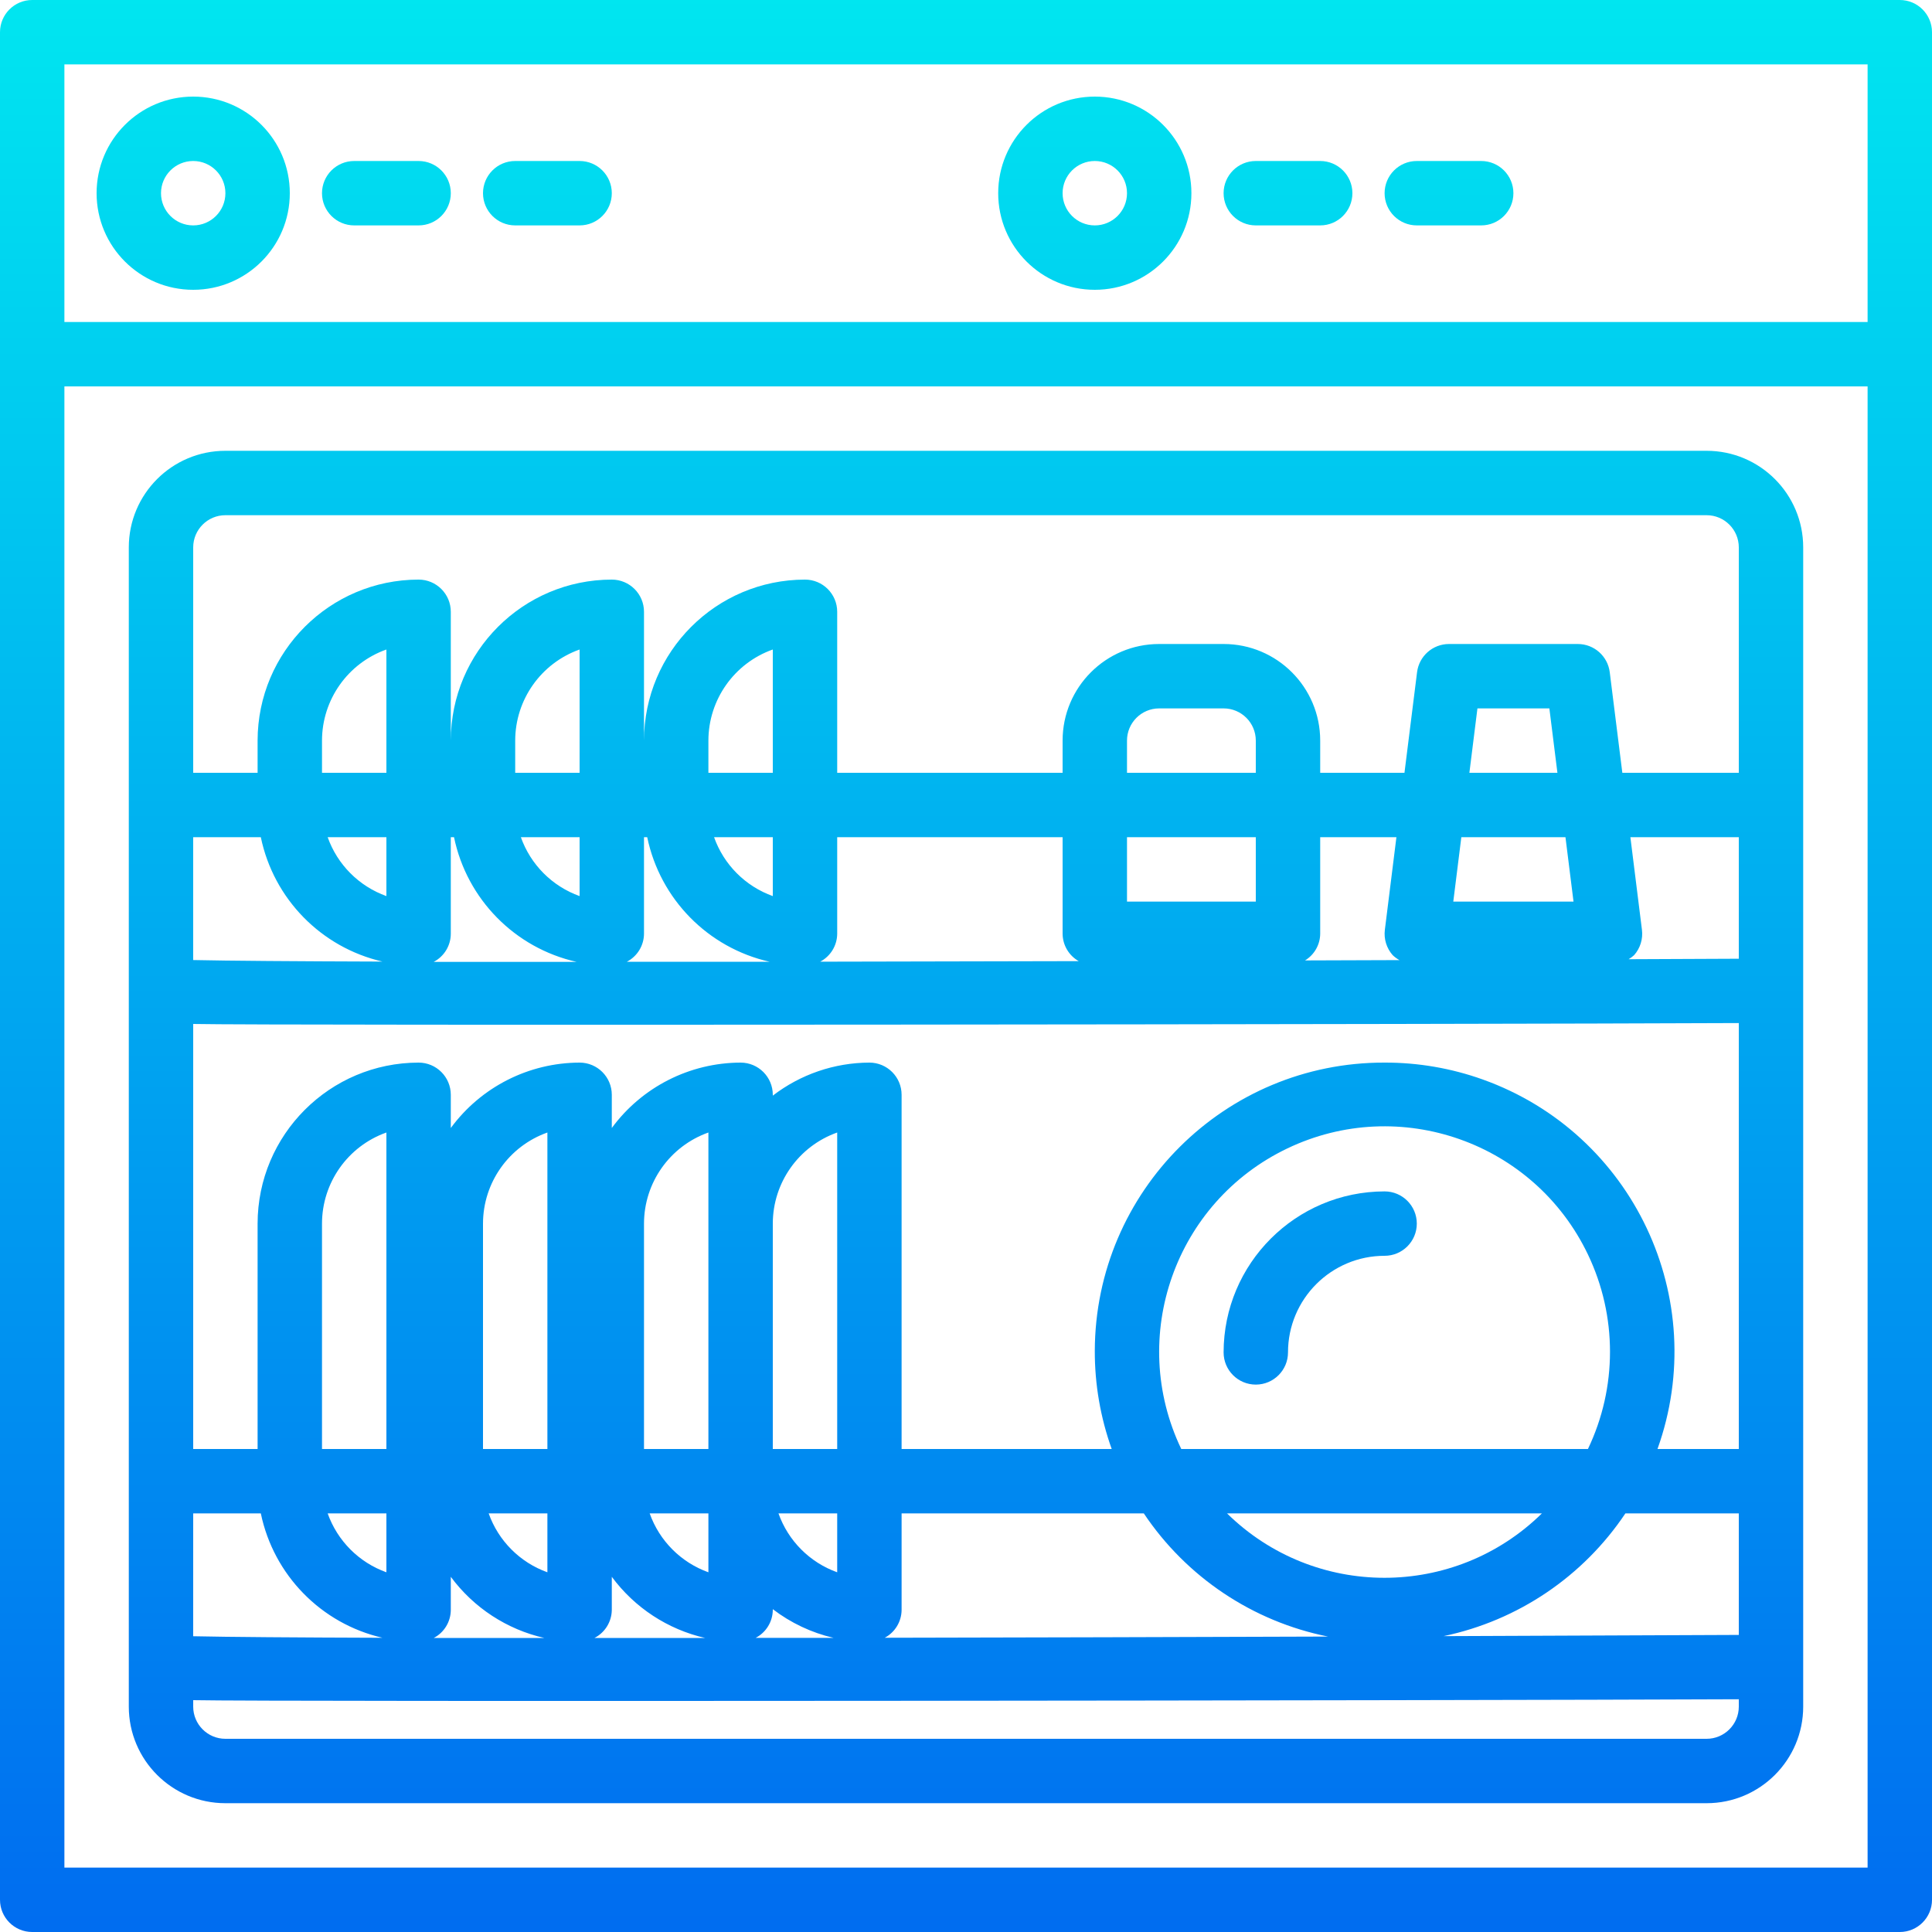 <?xml version="1.0" encoding="iso-8859-1"?>
<!-- Generator: Adobe Illustrator 19.0.0, SVG Export Plug-In . SVG Version: 6.00 Build 0)  -->
<svg version="1.1" id="Capa_1" xmlns="http://www.w3.org/2000/svg" xmlns:xlink="http://www.w3.org/1999/xlink" x="0px" y="0px"
	 viewBox="0 0 480 480" style="enable-background:new 0 0 480 480;" xml:space="preserve">
<g>
	
		<linearGradient id="SVGID_1_" gradientUnits="userSpaceOnUse" x1="-26.875" y1="557.875" x2="-26.875" y2="618.258" gradientTransform="matrix(8 0 0 -8 455 4941)">
		<stop  offset="0" style="stop-color:#006DF0"/>
		<stop  offset="1" style="stop-color:#00E7F0"/>
	</linearGradient>
	<path style="fill:url(#SVGID_1_);" d="M472,0H8C3.582,0,0,3.582,0,8v464c0,4.418,3.582,8,8,8h464c4.418,0,8-3.582,8-8V8
		C480,3.582,476.418,0,472,0z M16,16h448v64H16V16z M16,464V96h448v368H16z"/>
	
		<linearGradient id="SVGID_2_" gradientUnits="userSpaceOnUse" x1="-26.875" y1="557.875" x2="-26.875" y2="618.258" gradientTransform="matrix(8 0 0 -8 455 4941)">
		<stop  offset="0" style="stop-color:#006DF0"/>
		<stop  offset="1" style="stop-color:#00E7F0"/>
	</linearGradient>
	<path style="fill:url(#SVGID_2_);" d="M424,112H56c-13.255,0-24,10.745-24,24v288c0,13.255,10.745,24,24,24l0,0h368
		c13.255,0,24-10.745,24-24l0,0V136C448,122.745,437.255,112,424,112z M64.8,208c3.18,15.32,14.985,27.388,30.232,30.904
		c-21.904-0.072-38.312-0.192-47.04-0.384V208L64.8,208z M192,192h-16v-8c0.012-10.168,6.418-19.229,16-22.632V192z M312,192h-32v-8
		c0-4.418,3.582-8,8-8h16c4.418,0,8,3.582,8,8V192z M312,208v16h-32v-16H312z M388.936,208l2,16h-29.872l2-16H388.936z M365.064,192
		l2-16h17.872l2,16H365.064z M293.48,360c-13.343-27.901-1.542-61.337,26.36-74.68c27.901-13.343,61.337-1.542,74.68,26.359
		c7.307,15.278,7.307,33.043,0,48.321H293.48z M383.08,376c-21.712,21.332-56.512,21.332-78.224,0H383.08z M344,264
		c-39.654-0.111-71.89,31.945-72.001,71.598c-0.023,8.316,1.398,16.572,4.201,24.402H224v-88c0-4.418-3.582-8-8-8
		c-8.684,0.029-17.117,2.914-24,8.208V272c0-4.418-3.582-8-8-8c-12.64,0.035-24.513,6.064-32,16.248V272c0-4.418-3.582-8-8-8
		c-12.64,0.035-24.513,6.064-32,16.248V272c0-4.418-3.582-8-8-8c-22.08,0.026-39.974,17.92-40,40v56H48V254.4
		c18.048,0.416,314.04,0.096,384-0.224V360h-20.2c13.365-37.334-6.065-78.434-43.398-91.799
		C360.572,265.398,352.316,263.977,344,264z M176,304v56h-16v-56c0.012-10.168,6.418-19.229,16-22.632V304z M136,360h-16v-56
		c0.012-10.168,6.418-19.229,16-22.632V360z M96,360H80v-56c0.012-10.168,6.418-19.229,16-22.632V360z M96,376v14.632
		c-6.813-2.441-12.169-7.813-14.592-14.632H96z M136,376v14.632c-6.813-2.441-12.169-7.813-14.592-14.632H136z M176,376v14.632
		c-6.813-2.441-12.169-7.813-14.592-14.632H176z M192,360v-56c0.012-10.168,6.418-19.229,16-22.632V360H192z M208,376v14.632
		c-6.813-2.441-12.169-7.813-14.592-14.632H208z M112,232v-24h0.8c3.193,15.408,15.105,27.523,30.456,30.976
		c-12.72,0-24.64,0-35.504,0C110.353,237.619,111.988,234.933,112,232z M160.8,208c3.194,15.381,15.078,27.478,30.4,30.944h-35.456
		c2.594-1.349,4.231-4.02,4.256-6.944v-24H160.8z M144,222.632c-6.813-2.441-12.169-7.813-14.592-14.632H144V222.632z M432,238.192
		l-27.376,0.12c0.496-0.285,0.958-0.626,1.376-1.016c1.517-1.721,2.222-4.011,1.936-6.288L405.064,208H432V238.192z M346,237.296
		c0.504,0.487,1.072,0.905,1.688,1.24l-23.456,0.08c2.313-1.408,3.738-3.908,3.768-6.616v-24h18.936l-2.872,23.008
		C343.778,233.285,344.483,235.575,346,237.296z M268.016,238.792c-21.984,0.056-43.6,0.104-64.24,0.136
		c2.576-1.355,4.199-4.017,4.224-6.928v-24h56v24c0.027,2.815,1.551,5.403,4,6.792L268.016,238.792z M192,222.632
		c-6.813-2.441-12.169-7.813-14.592-14.632H192V222.632z M144,192h-16v-8c0.012-10.168,6.418-19.229,16-22.632V192z M96,192H80v-8
		c0.012-10.168,6.418-19.229,16-22.632V192z M96,208v14.632c-6.813-2.441-12.169-7.813-14.592-14.632H96z M48,376h16.8
		c3.18,15.32,14.985,27.388,30.232,30.904c-21.904-0.072-38.312-0.192-47.04-0.384L48,376z M112,400v-8.248
		c5.683,7.687,13.935,13.08,23.256,15.2c-9.728,0-18.952,0-27.496,0C110.35,405.597,111.981,402.923,112,400L112,400z M152,400
		v-8.248c5.67,7.675,13.9,13.066,23.2,15.2h-27.512C150.301,405.611,151.96,402.937,152,400L152,400z M192,400v-0.208
		c4.466,3.42,9.61,5.85,15.088,7.128h-19.344C190.329,405.573,191.964,402.914,192,400L192,400z M224,400v-24h60.176
		c10.609,15.848,27.061,26.85,45.76,30.6c-37.096,0.128-74.752,0.232-110.12,0.296C222.367,405.535,223.971,402.891,224,400L224,400
		z M403.824,376H432v30.192c-23.2,0.104-47.928,0.208-73.36,0.304C377.11,402.632,393.331,391.684,403.824,376L403.824,376z M56,128
		h368c4.418,0,8,3.582,8,8v56h-28.936l-3.128-24.992c-0.5-4.003-3.902-7.007-7.936-7.008h-32c-4.034,0.001-7.436,3.005-7.936,7.008
		L348.936,192H328v-8c0-13.255-10.745-24-24-24h-16c-13.255,0-24,10.745-24,24v8h-56v-40c0-4.418-3.582-8-8-8
		c-22.08,0.026-39.974,17.92-40,40v-32c0-4.418-3.582-8-8-8c-22.08,0.026-39.974,17.92-40,40v-32c0-4.418-3.582-8-8-8
		c-22.08,0.026-39.974,17.92-40,40v8H48v-56C48,131.582,51.582,128,56,128z M424,432H56c-4.418,0-8-3.582-8-8v-1.6
		c18.048,0.416,314.04,0.096,384-0.224V424C432,428.418,428.418,432,424,432z"/>
</g>
<g>
	
		<linearGradient id="SVGID_3_" gradientUnits="userSpaceOnUse" x1="-15.875" y1="557.875" x2="-15.875" y2="618.258" gradientTransform="matrix(8 0 0 -8 455 4941)">
		<stop  offset="0" style="stop-color:#006DF0"/>
		<stop  offset="1" style="stop-color:#00E7F0"/>
	</linearGradient>
	<path style="fill:url(#SVGID_3_);" d="M344,296c-22.08,0.026-39.974,17.92-40,40c0,4.418,3.582,8,8,8s8-3.582,8-8
		c0-13.255,10.745-24,24-24c4.418,0,8-3.582,8-8S348.418,296,344,296z"/>
	
		<linearGradient id="SVGID_4_" gradientUnits="userSpaceOnUse" x1="-22.875" y1="557.875" x2="-22.875" y2="618.258" gradientTransform="matrix(8 0 0 -8 455 4941)">
		<stop  offset="0" style="stop-color:#006DF0"/>
		<stop  offset="1" style="stop-color:#00E7F0"/>
	</linearGradient>
	<path style="fill:url(#SVGID_4_);" d="M272,24c-13.255,0-24,10.745-24,24s10.745,24,24,24s24-10.745,24-24S285.255,24,272,24z
		 M272,56c-4.418,0-8-3.582-8-8s3.582-8,8-8s8,3.582,8,8S276.418,56,272,56z"/>
	
		<linearGradient id="SVGID_5_" gradientUnits="userSpaceOnUse" x1="-11.875" y1="557.875" x2="-11.875" y2="618.258" gradientTransform="matrix(8 0 0 -8 455 4941)">
		<stop  offset="0" style="stop-color:#006DF0"/>
		<stop  offset="1" style="stop-color:#00E7F0"/>
	</linearGradient>
	<path style="fill:url(#SVGID_5_);" d="M368,40h-16c-4.418,0-8,3.582-8,8s3.582,8,8,8h16c4.418,0,8-3.582,8-8S372.418,40,368,40z"/>
	
		<linearGradient id="SVGID_6_" gradientUnits="userSpaceOnUse" x1="-16.875" y1="557.875" x2="-16.875" y2="618.258" gradientTransform="matrix(8 0 0 -8 455 4941)">
		<stop  offset="0" style="stop-color:#006DF0"/>
		<stop  offset="1" style="stop-color:#00E7F0"/>
	</linearGradient>
	<path style="fill:url(#SVGID_6_);" d="M328,40h-16c-4.418,0-8,3.582-8,8s3.582,8,8,8h16c4.418,0,8-3.582,8-8S332.418,40,328,40z"/>
	
		<linearGradient id="SVGID_7_" gradientUnits="userSpaceOnUse" x1="-44.875" y1="557.875" x2="-44.875" y2="618.258" gradientTransform="matrix(8 0 0 -8 455 4941)">
		<stop  offset="0" style="stop-color:#006DF0"/>
		<stop  offset="1" style="stop-color:#00E7F0"/>
	</linearGradient>
	<path style="fill:url(#SVGID_7_);" d="M104,40H88c-4.418,0-8,3.582-8,8s3.582,8,8,8h16c4.418,0,8-3.582,8-8S108.418,40,104,40z"/>
	
		<linearGradient id="SVGID_8_" gradientUnits="userSpaceOnUse" x1="-39.875" y1="557.875" x2="-39.875" y2="618.258" gradientTransform="matrix(8 0 0 -8 455 4941)">
		<stop  offset="0" style="stop-color:#006DF0"/>
		<stop  offset="1" style="stop-color:#00E7F0"/>
	</linearGradient>
	<path style="fill:url(#SVGID_8_);" d="M144,40h-16c-4.418,0-8,3.582-8,8s3.582,8,8,8h16c4.418,0,8-3.582,8-8S148.418,40,144,40z"/>
	
		<linearGradient id="SVGID_9_" gradientUnits="userSpaceOnUse" x1="-50.875" y1="557.875" x2="-50.875" y2="618.258" gradientTransform="matrix(8 0 0 -8 455 4941)">
		<stop  offset="0" style="stop-color:#006DF0"/>
		<stop  offset="1" style="stop-color:#00E7F0"/>
	</linearGradient>
	<path style="fill:url(#SVGID_9_);" d="M48,24c-13.255,0-24,10.745-24,24s10.745,24,24,24s24-10.745,24-24S61.255,24,48,24z M48,56
		c-4.418,0-8-3.582-8-8s3.582-8,8-8s8,3.582,8,8S52.418,56,48,56z"/>
</g>
<g>
</g>
<g>
</g>
<g>
</g>
<g>
</g>
<g>
</g>
<g>
</g>
<g>
</g>
<g>
</g>
<g>
</g>
<g>
</g>
<g>
</g>
<g>
</g>
<g>
</g>
<g>
</g>
<g>
</g>
</svg>
